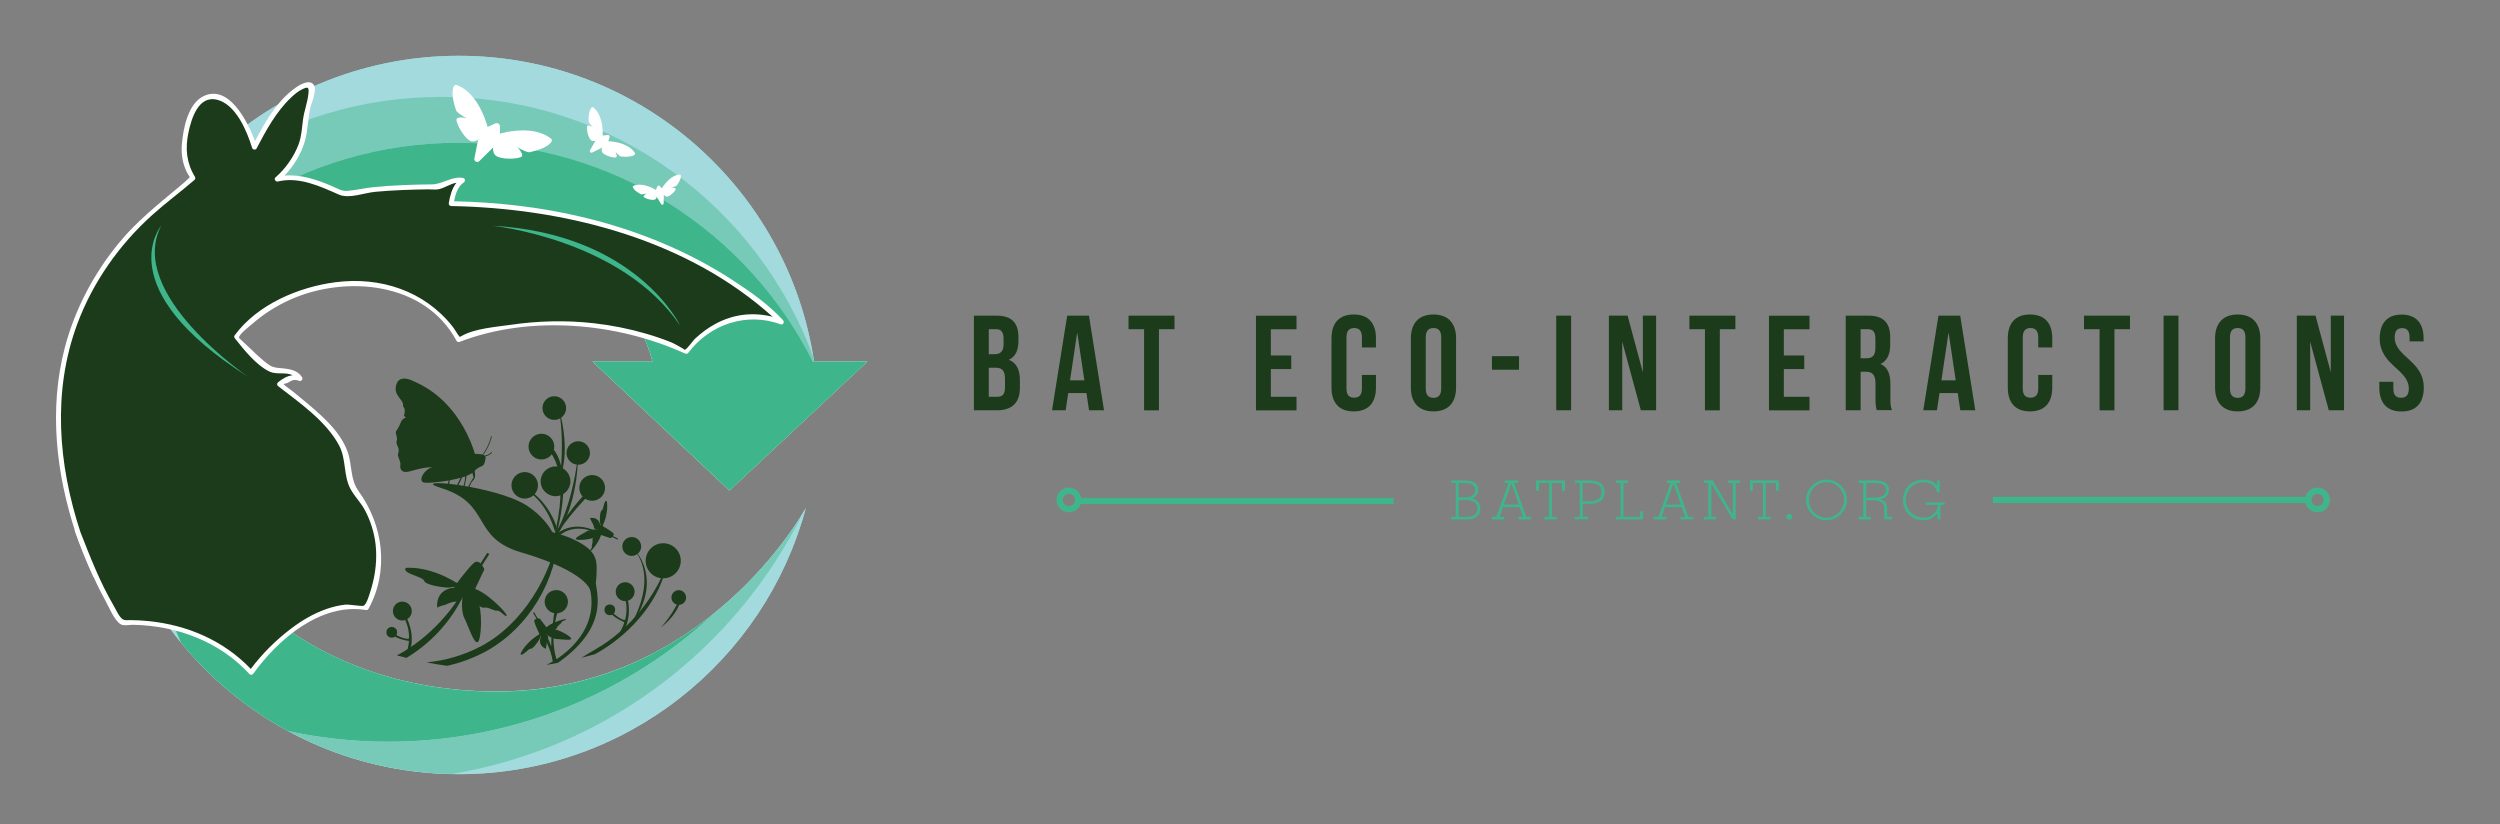 <?xml version="1.0" encoding="utf-8"?>
<!-- Generator: Adobe Illustrator 19.1.0, SVG Export Plug-In . SVG Version: 6.00 Build 0)  -->
<!DOCTYPE svg PUBLIC "-//W3C//DTD SVG 1.1//EN" "http://www.w3.org/Graphics/SVG/1.1/DTD/svg11.dtd">
<svg version="1.1" id="Layer_1" xmlns="http://www.w3.org/2000/svg" xmlns:xlink="http://www.w3.org/1999/xlink" x="0px" y="0px"
	 viewBox="0 0 2620.9 864" style="enable-background:new 0 0 2620.9 864;" xml:space="preserve">
<rect x="0" y="0" width="2620.9" height="864" fill="#808080" stroke="none"/>
<style type="text/css">
	.st0{fill:#1B3B1B;}
	.st1{fill:#3FB58B;}
	.st2{clip-path:url(#SVGID_2_);}
	.st3{fill:#A2DADD;}
	.st4{clip-path:url(#SVGID_2_);fill:#77CAB8;}
	.st5{fill:#BCE1CC;}
	.st6{fill:#77CAB8;}
	.st7{fill:#FFFFFF;}
	.st8{fill:#704655;}
</style>
<g>
	<path class="st0" d="M1067.7,353.7v3.5c0,10.2-3.1,16.7-10.1,20c8.4,3.3,11.6,10.8,11.6,21.3v8.1c0,15.3-8.1,23.5-23.7,23.5H1021
		v-99.2h23.5C1060.7,330.9,1067.7,338.4,1067.7,353.7z M1036.6,345.1v26.2h6.1c5.8,0,9.4-2.6,9.4-10.5v-5.5c0-7.1-2.4-10.2-7.9-10.2
		H1036.6z M1036.6,385.5V416h8.9c5.2,0,8.1-2.4,8.1-9.8v-8.6c0-9.2-3-12.1-10.1-12.1H1036.6z"/>
	<path class="st0" d="M1157.4,430.1h-15.7l-2.7-18h-19.1l-2.7,18h-14.3l15.9-99.2h22.8L1157.4,430.1z M1121.8,398.7h15l-7.5-50.2
		L1121.8,398.7z"/>
	<path class="st0" d="M1183.1,330.9h48.2v14.2H1215v85.1h-15.6v-85.1h-16.3V330.9z"/>
	<path class="st0" d="M1332.3,372.7h21.4v14.2h-21.4V416h26.9v14.2h-42.5v-99.2h42.5v14.2h-26.9V372.7z"/>
	<path class="st0" d="M1442.5,393.1v13.2c0,15.9-7.9,25-23.3,25s-23.3-9.1-23.3-25v-51.6c0-15.9,7.9-25,23.3-25s23.3,9.1,23.3,25
		v9.6h-14.7v-10.6c0-7.1-3.1-9.8-8.1-9.8c-5,0-8.1,2.7-8.1,9.8v53.6c0,7.1,3.1,9.6,8.1,9.6c5,0,8.1-2.6,8.1-9.6v-14.2H1442.5z"/>
	<path class="st0" d="M1479.1,354.7c0-15.9,8.4-25,23.7-25c15.3,0,23.7,9.1,23.7,25v51.6c0,15.9-8.4,25-23.7,25
		c-15.3,0-23.7-9.1-23.7-25V354.7z M1494.7,407.3c0,7.1,3.1,9.8,8.1,9.8c5,0,8.1-2.7,8.1-9.8v-53.6c0-7.1-3.1-9.8-8.1-9.8
		c-5,0-8.1,2.7-8.1,9.8V407.3z"/>
	<path class="st0" d="M1564.1,373.4h28.4v14.2h-28.4V373.4z"/>
	<path class="st0" d="M1631.5,330.9h15.6v99.2h-15.6V330.9z"/>
	<path class="st0" d="M1700.7,358.2v71.9h-14v-99.2h19.6l16,59.4v-59.4h13.9v99.2h-16L1700.7,358.2z"/>
	<path class="st0" d="M1771.1,330.9h48.2v14.2H1803v85.1h-15.6v-85.1h-16.3V330.9z"/>
	<path class="st0" d="M1870.1,372.7h21.4v14.2h-21.4V416h26.9v14.2h-42.5v-99.2h42.5v14.2h-26.9V372.7z"/>
	<path class="st0" d="M1967.6,430.1c-0.8-2.6-1.4-4.1-1.4-12.2v-15.6c0-9.2-3.1-12.6-10.2-12.6h-5.4v40.4H1935v-99.2h23.5
		c16.2,0,23.1,7.5,23.1,22.8v7.8c0,10.2-3.3,16.9-10.2,20.1c7.8,3.3,10.4,10.8,10.4,21.1v15.3c0,4.8,0.1,8.4,1.7,12H1967.6z
		 M1950.6,345.1v30.5h6.1c5.8,0,9.4-2.6,9.4-10.5v-9.8c0-7.1-2.4-10.2-7.9-10.2H1950.6z"/>
	<path class="st0" d="M2070.8,430.1h-15.7l-2.7-18h-19.1l-2.7,18h-14.3l15.9-99.2h22.8L2070.8,430.1z M2035.3,398.7h15l-7.5-50.2
		L2035.3,398.7z"/>
	<path class="st0" d="M2151.5,393.1v13.2c0,15.9-7.9,25-23.3,25s-23.3-9.1-23.3-25v-51.6c0-15.9,7.9-25,23.3-25s23.3,9.1,23.3,25
		v9.6h-14.7v-10.6c0-7.1-3.1-9.8-8.1-9.8c-5,0-8.1,2.7-8.1,9.8v53.6c0,7.1,3.1,9.6,8.1,9.6c5,0,8.1-2.6,8.1-9.6v-14.2H2151.5z"/>
	<path class="st0" d="M2184.8,330.9h48.2v14.2h-16.3v85.1h-15.6v-85.1h-16.3V330.9z"/>
	<path class="st0" d="M2268.2,330.9h15.6v99.2h-15.6V330.9z"/>
	<path class="st0" d="M2322.2,354.7c0-15.9,8.4-25,23.7-25c15.3,0,23.7,9.1,23.7,25v51.6c0,15.9-8.4,25-23.7,25
		c-15.3,0-23.7-9.1-23.7-25V354.7z M2337.8,407.3c0,7.1,3.1,9.8,8.1,9.8c5,0,8.1-2.7,8.1-9.8v-53.6c0-7.1-3.1-9.8-8.1-9.8
		c-5,0-8.1,2.7-8.1,9.8V407.3z"/>
	<path class="st0" d="M2421.9,358.2v71.9h-14v-99.2h19.6l16,59.4v-59.4h13.9v99.2h-16L2421.9,358.2z"/>
	<path class="st0" d="M2517.8,329.8c15.2,0,23,9.1,23,25v3.1h-14.7v-4.1c0-7.1-2.8-9.8-7.8-9.8c-5,0-7.8,2.7-7.8,9.8
		c0,20.4,30.5,24.2,30.5,52.6c0,15.9-7.9,25-23.3,25s-23.3-9.1-23.3-25v-6.1h14.7v7.1c0,7.1,3.1,9.6,8.1,9.6s8.1-2.6,8.1-9.6
		c0-20.4-30.5-24.2-30.5-52.6C2494.9,338.8,2502.7,329.8,2517.8,329.8z"/>
	<path class="st1" d="M1521.4,544.5v-2.7h4.8v-35.4h-4.8v-2.7h12.7c7.5,0,15.6,1,15.6,9.9c0,4.1-2.4,7.6-6.3,8.9v0.1
		c5,1.4,8.6,5.1,8.6,10.6c0,7.5-5.8,11.3-12.8,11.3H1521.4z M1535.7,521.4c5.4,0,10.8-1.3,10.8-7.7c0-4.4-2.7-7.3-11.9-7.3h-5.4v15
		H1535.7z M1537.3,541.8c6.5,0,11.6-1.6,11.6-9c0-2.5-1.2-8.6-12-8.6h-7.7v17.6H1537.3z"/>
	<path class="st1" d="M1563.8,544.5v-2.7h5l12.7-35.4h-4v-2.7h13.8v2.7h-3.9l12.6,35.4h5.2v2.7h-13.3v-2.7h4.9l-3.6-10.1h-17.6
		l-3.6,10.1h5v2.7H1563.8z M1592.2,528.9l-7.7-21.8h-0.1l-7.8,21.8H1592.2z"/>
	<path class="st1" d="M1640.6,514.5h-3.1v-8.1H1627v35.4h5.1v2.7h-13.2v-2.7h5.1v-35.4h-10.6v8.1h-3.1v-10.8h30.3V514.5z"/>
	<path class="st1" d="M1650.9,544.5v-2.7h5.3v-35.4h-5.1v-2.7h15.2c14.1,0,15.9,7.1,15.9,11.6c0,10.6-8,12.9-16,12.9h-6.9v13.5h5.3
		v2.7H1650.9z M1659.2,525.5h7.5c6.8,0,12.3-2.4,12.3-9.7c0-8.4-6.2-9.5-13.4-9.5h-6.4V525.5z"/>
	<path class="st1" d="M1694.1,544.5v-2.7h4.8v-35.4h-4.8v-2.7h12.7v2.7h-4.8v35.4h17.5V536h3v8.5H1694.1z"/>
	<path class="st1" d="M1733.7,544.5v-2.7h5l12.7-35.4h-4v-2.7h13.8v2.7h-3.9l12.6,35.4h5.2v2.7h-13.3v-2.7h4.9l-3.6-10.1h-17.6
		l-3.6,10.1h5v2.7H1733.7z M1762.1,528.9l-7.7-21.8h-0.1l-7.8,21.8H1762.1z"/>
	<path class="st1" d="M1794,541.8h4.9v2.7h-12.6v-2.7h4.7v-35.4h-4.7v-2.7h9.4l20.7,35.4h0.1v-32.7h-4.7v-2.7h12.5v2.7h-4.7v38.1
		h-3.2l-22.2-37.3h-0.1V541.8z"/>
	<path class="st1" d="M1864.9,514.5h-3.1v-8.1h-10.6v35.4h5.1v2.7h-13.2v-2.7h5.1v-35.4h-10.6v8.1h-3.1v-10.8h30.3V514.5z"/>
	<path class="st1" d="M1875.8,538.6c1.6,0,3,1.4,3,3.1c0,1.7-1.4,3.1-3,3.1c-1.7,0-3.1-1.4-3.1-3.1
		C1872.8,540.1,1874.1,538.6,1875.8,538.6z"/>
	<path class="st1" d="M1914.8,502.8c11.9,0,21.5,9.7,21.5,21.3c0,11.6-9.7,21.3-21.5,21.3c-11.9,0-21.5-9.7-21.5-21.3
		C1893.4,512.4,1902.9,502.8,1914.8,502.8z M1914.8,542.7c10.2,0,18.5-8.4,18.5-18.6c0-10.2-8.3-18.6-18.5-18.6s-18.4,8.4-18.4,18.6
		C1896.4,534.3,1904.7,542.7,1914.8,542.7z"/>
	<path class="st1" d="M1948.4,544.5v-2.7h5v-35.4h-5v-2.7h17.6c11.1,0,14.3,4.7,14.3,9.8c0,5.2-3.6,9.2-9.1,9.8v0.1
		c5.5,1.5,7.2,5.1,7.2,10.1v8.3h5.1v2.7h-8.1v-11.1c0-7.6-5.6-8.9-12.7-8.9h-6.2v17.4h5v2.7H1948.4z M1956.5,521.7h6.2
		c5.5,0,14.6-0.2,14.6-7.9c0-7.1-7.6-7.4-12.6-7.4h-8.1V521.7z"/>
	<path class="st1" d="M2031.2,537.9h-0.1c-3.6,5.7-9.7,7.5-14.2,7.5c-14,0-21.9-10.1-21.9-21.3c0-7.7,5-21.3,22.3-21.3
		c3.5,0,9.7,1.5,13.4,6.1h0.1v-5.2h2.7v12.4h-2.7c-1.2-7.2-8.3-10.6-14.2-10.6c-10.8,0-18.5,8.5-18.5,18.6
		c0,11.3,8.6,18.6,18.9,18.6c8.1,0,14.4-6.1,14.7-13.4h-12.8v-2.7h19.9v2.7h-4.5v15.3h-3.1V537.9z"/>
	<g>
		<g>
			<rect x="2089.3" y="520.8" class="st1" width="330.7" height="6.6"/>
		</g>
		<g>
			<path class="st1" d="M2429.6,537.1c-7.2,0-13-5.8-13-13c0-7.2,5.8-13,13-13s13,5.8,13,13C2442.6,531.3,2436.8,537.1,2429.6,537.1
				z M2429.6,517.7c-3.5,0-6.4,2.9-6.4,6.4c0,3.5,2.9,6.4,6.4,6.4c3.5,0,6.4-2.9,6.4-6.4C2436,520.6,2433.2,517.7,2429.6,517.7z"/>
		</g>
	</g>
	<g>
		<g>
			<rect x="1130.3" y="521.9" class="st1" width="330.7" height="6.6"/>
		</g>
		<g>
			<path class="st1" d="M1120.6,537.1c-7.2,0-13-5.8-13-13c0-7.2,5.8-13,13-13c7.2,0,13,5.8,13,13
				C1133.6,531.3,1127.8,537.1,1120.6,537.1z M1120.6,517.7c-3.5,0-6.4,2.9-6.4,6.4c0,3.5,2.9,6.4,6.4,6.4c3.5,0,6.4-2.9,6.4-6.4
				C1127,520.6,1124.1,517.7,1120.6,517.7z"/>
		</g>
	</g>
</g>
<g>
	<g>
		<g>
			<circle class="st0" cx="583.2" cy="630.8" r="12.2"/>
			<circle class="st0" cx="695.3" cy="587.9" r="18.4"/>
			<circle class="st0" cx="581.1" cy="427.8" r="12.4"/>
			<g>
				<path class="st0" d="M622.2,563.4c0,0-1.6,1.5-1,3.3c0.6,1.7-1.2,4.7-0.7,6.3c0.5,1.5-3,4.6-1.9,5.1
					c1.1,0.4,11.2-12.1,11.6-18.5C630.4,553,622.2,563.4,622.2,563.4z"/>
				<path class="st0" d="M627.4,555.1c0,0-8.3-0.6-12.4,2c-4,2.6-12.8,6.6-11.1,8.2s15.8,0.5,21-2.7
					C630.1,559.4,627.4,555.1,627.4,555.1z"/>
				<path class="st0" d="M629.6,552.4c0,0-0.5-11.3-11.2-9.2c0,0,1.4,2.3,1.6,3.1c0.1,0.8,1.1,1.6,2.1,4.1c1,2.5-0.3,4.9,5.3,4.7
					C633,554.9,629.6,552.4,629.6,552.4z"/>
				<path class="st0" d="M636.1,525.3c0,0,3.1,12.1-5.9,29.2c0,0-0.4-4.7-1-5.9c-0.6-1.2-0.6-12.3,1.6-13.5S633,523.9,636.1,525.3z"
					/>
				<path class="st0" d="M627.5,560l12.6,4.2c0,0,5.5-3,2.4-5.7c-3-2.7-12.9-8.2-12.9-8.2l-5,7L627.5,560z"/>
				<g>
					
						<rect x="639.8" y="562.8" transform="matrix(0.9 0.435 -0.435 0.9 309.004 -224.029)" class="st0" width="8.8" height="1.2"/>
				</g>
			</g>
			<g>
				<path class="st0" d="M581.2,660c0,0,2.4-0.4,2.9-2.3c0.5-1.9,3.9-3.5,4.5-5.2c0.5-1.7,5.5-2.3,4.8-3.3c-0.7-1.1-17.4,4-21.6,9.6
					C567.5,664.3,581.2,660,581.2,660z"/>
				<path class="st0" d="M571.6,664.3c0,0,7.1,5.6,12.3,5.7c5.2,0.1,15.4,1.9,14.9-0.6c-0.5-2.5-13.8-10-20.4-10.3
					S571.6,664.3,571.6,664.3z"/>
				<path class="st0" d="M568,665.3c0,0-6.4,10.4,4.4,15c0,0,0.1-2.9,0.5-3.8c0.4-0.8,0-2.1,0.6-4.9c0.7-2.8,3.3-4.2-1.9-7.4
					C566.4,661.1,568,665.3,568,665.3z"/>
				<path class="st0" d="M545.6,685.7c0,0,4.6-12.8,23.1-22.6c0,0-2.5,4.4-2.7,5.9s-7,11.4-9.6,11.1S547.6,688.8,545.6,685.7z"/>
				<path class="st0" d="M574.5,659.8l-8.7-11.4c0,0-6.7-0.6-5.6,3.6s6.5,15.2,6.5,15.2l8.7-3.3L574.5,659.8z"/>
				<g>
					
						<rect x="556.8" y="646" transform="matrix(-0.501 -0.866 0.866 -0.501 283.117 1456.573)" class="st0" width="9.6" height="1.3"/>
				</g>
			</g>
			<circle class="st0" cx="620.8" cy="511.5" r="13.5"/>
			<circle class="st0" cx="550.1" cy="508.8" r="13.9"/>
			<circle class="st0" cx="582.4" cy="504.6" r="15.6"/>
			<circle class="st0" cx="567.6" cy="468.2" r="13.5"/>
			<circle class="st0" cx="606.2" cy="474.9" r="12.3"/>
			<path class="st0" d="M553.1,514.9c0,0,19.7,9.9,29.1,43.7l1.1-6.9c0,0-7.8-25.2-29.7-38.5L553.1,514.9z"/>
			<path class="st0" d="M576.2,473.6c0,0,23.1,20.6,3.5,93.9l3.7-7.7c0,0,17.8-61-2.7-88.2L576.2,473.6z"/>
			<path class="st0" d="M619,619.3c0,0-3.1-19.8-72.3-40.1c-53.7-15.7-30.5-50.9-84.3-67.6c-37.1-11.5,56.5-2.8,89.5,18.2
				c16.4,10.4,25.4,24.3,26.5,27s9.7,2.4,22.9,8.7c26.3,12.5,24.7,22.7,23.9,39.9C624.6,617.1,619,619.3,619,619.3z"/>
			<circle class="st0" cx="655.4" cy="620.3" r="9.9"/>
			<circle class="st0" cx="639.3" cy="639.3" r="5.6"/>
			<path class="st0" d="M640.6,640.7c0,0,11.2,11.5,16.4,8.9l-1,3.3c0,0-13.8-5.3-16.5-11.5C636.8,635.1,640.6,640.7,640.6,640.7z"
				/>
			<path class="st0" d="M656.3,621.8c0,0,7.1,17.9-0.4,35.7c-2.6,6.3-12.5,15.6-7.4,7.6c6.9-10.8,13-27.7,3.3-47.4"/>
			<circle class="st0" cx="421.8" cy="640.6" r="9.9"/>
			<circle class="st0" cx="410.7" cy="662.9" r="5.6"/>
			<path class="st0" d="M412.3,664c0,0,13.7,8.5,18,4.7l-0.2,3.5c0,0-14.7-1.8-18.8-7.2C407.3,659.5,412.3,664,412.3,664z"/>
			<path class="st0" d="M423,641.8c0,0,11.2,15.6,8.2,34.8c-1,6.7-8.3,18.2-5.3,9.1c4.1-12.2,5.9-30-8.2-46.8"/>
			<path class="st0" d="M622.2,557.5c0,0-27.4-13-43.1,13l0.7-7.3c0,0,15.1-18.4,41.8-7.8L622.2,557.5z"/>
			<circle class="st0" cx="711.6" cy="626.4" r="7.7"/>
			<circle class="st0" cx="662.3" cy="572.9" r="9.9"/>
			<path class="st0" d="M618.7,517.5c0,0-27.8,28-36.6,46.6l0.7-6.5c0,0,19.9-31.7,35.8-44.4"/>
			<path class="st0" d="M606.2,474.9c0,0-5.3,66.4-35.2,101.8C571,576.6,604.7,551.5,606.2,474.9z"/>
			<path class="st0" d="M714.6,621.9c0,0,1.7,17.7-22.1,36.2C692.6,658.1,708.1,641.9,714.6,621.9z"/>
			<path class="st0" d="M662.3,572.9c0,0,38.5,33.4-4.7,88.1C657.6,661,694.6,608.6,662.3,572.9z"/>
			<path class="st0" d="M585.3,426.2c0,0,14.2,43.8,1.6,74.9C586.9,501.1,592.7,462.5,585.3,426.2z"/>
			<g>
				<path class="st0" d="M624.4,606l-7.9,4c14.3,43.6-17.2,70.6-33.1,81.1c-9.4-30.3,5.3-60.4,5.3-60.4l-5.6,0.2
					c-4.2,22.1-5.3,37-5.2,46.8c-3.1-8.3-5.7-13.2-5.7-13.2s-19.8-33.8-0.8,5.2c3.4,7.1,5.6,12.8,7.1,18.6c0.4,2.9,0.9,4.6,1.1,5.1
					c-2.8,1.7-4.6,2.5-4.6,2.5l-2,1.1c1-0.2,6.1-1.1,7.2-1.2c1.1-0.2,2.1-0.4,3.2-0.6c0.4-0.1,1-0.2,1.3-0.3c0.1,0,0.2,0,0.3-0.1
					C644.8,652.9,621.8,614,624.4,606z"/>
				<path class="st0" d="M627.1,683.9c38.2-21.9,66.4-59.5,71.2-91.1c-9.9,30.2-37.2,66.7-73.3,87.5c-6.3,3.6-11.4,6.7-15.5,9.3
					c4.7-1.2,9.4-2.4,14.1-3.7C624.7,685.2,625.8,684.6,627.1,683.9z"/>
			</g>
			<g>
				<path class="st0" d="M501.5,634c0,0,2.8,3.8,6.6,3c3.8-0.8,9.6,3.7,12.9,3.1c3.4-0.6,8.9,7.5,10.1,5.3
					c1.2-2.2-22.5-26.5-35.9-28.8C481.8,614.2,501.5,634,501.5,634z"/>
				<path class="st0" d="M485.5,621.3c0,0-3.3,17.3,1.2,26.4c4.5,9.1,10.5,28.4,14.3,25.3s5.1-32.8-0.4-44.6
					C495.2,616.6,485.5,621.3,485.5,621.3z"/>
				<path class="st0" d="M480.4,615.9c0,0-23.7-1.8-22.1,21.1c0,0,5.1-2.5,6.9-2.5c1.8,0,3.5-1.9,9.1-3.3c5.5-1.4,10.3,1.9,11.1-10
					C486.4,609.4,480.4,615.9,480.4,615.9z"/>
				<path class="st0" d="M425.3,595.4c0,0,26.2-3.5,59.7,19.7c0,0-9.9-0.3-12.6,0.7c-2.7,1-26-1.8-27.7-6.8S421.5,601.6,425.3,595.4
					z"/>
				<path class="st0" d="M495.8,622.2l12-25.3c0,0-4.9-12.2-11.3-6.5c-6.4,5.7-20.5,24.9-20.5,24.9l13.4,12.1L495.8,622.2z"/>
				<g>
					
						<rect x="497.8" y="586.9" transform="matrix(0.539 -0.842 0.842 0.539 -261.65 698.02)" class="st0" width="18.6" height="2.5"/>
				</g>
			</g>
			<g>
				<path class="st0" d="M508,683.6c46.2-24.5,76.5-76.6,77.4-125.5c-7.7,45.3-37.1,96-80.8,119.2c-18.4,9.7-37.9,15.3-57.4,17.1
					c7.3,1.4,14.5,2.7,21.6,3.6C482,695.1,495.2,690.3,508,683.6z"/>
				<path class="st0" d="M492.7,606.2c-14.9,31.7-42.8,63-76.6,80.9c3.3,0.9,6.7,1.8,10,2.6C458,670.6,482.8,639.6,492.7,606.2z"/>
			</g>
		</g>
		<g>
			<defs>
				<path id="SVGID_1_" d="M481,58.5c188.9,0,345.3,139.1,372.4,320.5h56L764.7,514.3L621.2,379.1h62.9
					C659.6,289.9,577.9,224.4,481,224.4c-116.4,0-362.9,131.2-322.8,240.4c77,209.7,240,258.6,356.4,260.1
					c225.3,3,330.2-192.4,330.2-192.4C801.8,693.2,655.2,811.6,481,811.6c-208,0-376.5-168.6-376.5-376.5S273,58.5,481,58.5z"/>
			</defs>
			<use xlink:href="#SVGID_1_"  style="overflow:visible;fill:#A0DADC;"/>
			<clipPath id="SVGID_2_">
				<use xlink:href="#SVGID_1_"  style="overflow:visible;"/>
			</clipPath>
			<g class="st2">
				<path class="st3" d="M481,58.5c188.9,0,345.3,139.1,372.4,320.5h56L764.7,514.3L621.2,379.1h62.9
					C659.6,289.9,577.9,224.4,481,224.4c-116.4,0-362.9,131.2-322.8,240.4c77,209.7,240,258.6,356.4,260.1
					c225.3,3,330.2-192.4,330.2-192.4C801.8,693.2,655.2,811.6,481,811.6c-208,0-376.5-168.6-376.5-376.5S273,58.5,481,58.5z"/>
			</g>
			<g class="st2">
				<g>
					<path class="st1" d="M181.1,517.7h-32.3c5.2,55.2,19.5,107.8,41.1,156.4c30.9,37.6,68.9,69,111.9,92.4
						c33.8,7.2,68.9,11.2,104.9,11.2c132.9,0,253.7-51.7,343.6-136c-54.2,44.2-132.2,84.8-235.8,83.4
						C408.7,723.5,264.3,682.8,181.1,517.7z"/>
				</g>
			</g>
			<path class="st4" d="M750.3,641.5c-89.8,84.3-210.6,136-343.6,136c-36,0-71-3.9-104.9-11.2c51.2,27.8,109.7,43.9,171.7,45.1
				c162.8-26.9,299.1-132,369.2-275.5C835.2,548.9,804.9,597,750.3,641.5z"/>
			<g class="st2">
				<path class="st5" d="M1783.1,97.4C1735-10.4,1647.5-101,1530.1-150.4c-114.1-48.1-236.3-48.9-344.8-11.3
					c89.7-179.1,304.2-260.2,491.5-181.4c195.2,82.2,286.8,307.1,204.5,502.3c-11.5,27.3-25.9,52.5-42.5,75.5
					C1827.9,186.2,1809.1,139.8,1783.1,97.4z"/>
				<path class="st5" d="M1783.1,97.4C1735.9,20.4,1665-43.2,1575.3-81c-146.1-61.5-306.3-39.7-428,43.8
					c4.3-34.1,13.1-68.2,27.1-101.4c3.3-7.9,7-15.6,10.8-23.2c108.5-37.5,230.7-36.8,344.8,11.3C1647.5-101,1735-10.4,1783.1,97.4z"
					/>
				<path class="st5" d="M1783.1,97.4C1735.9,20.4,1665-43.2,1575.3-81c-146.1-61.5-306.3-39.7-428,43.8
					c4.3-34.1,13.1-68.2,27.1-101.4c3.3-7.9,7-15.6,10.8-23.2c108.5-37.5,230.7-36.8,344.8,11.3C1647.5-101,1735-10.4,1783.1,97.4z"
					/>
				<path class="st5" d="M1552.5,754c-65.8,23.6-137.3,31.9-208.7,22.6c61.8-0.2,122.6-12.3,179.1-35.1L1552.5,754z"/>
				<path class="st5" d="M1783.1,97.4c26,42.4,44.8,88.8,55.6,137.3c-4.9,6.8-10,13.4-15.2,19.8C1819,200,1805.2,146.9,1783.1,97.4z
					"/>
				<path class="st5" d="M1783.1,97.4c26,42.4,44.8,88.8,55.6,137.3c-4.9,6.8-10,13.4-15.2,19.8C1819,200,1805.2,146.9,1783.1,97.4z
					"/>
				<path class="st5" d="M993.8,518.7L1523,741.6c-56.5,22.8-117.3,34.9-179.1,35.1c-39.2-5.1-78.4-15.4-116.6-31.4
					C1119.6,699.8,1038.9,617.2,993.8,518.7z"/>
				<path class="st5" d="M993.8,518.7L1523,741.6c-56.5,22.8-117.3,34.9-179.1,35.1c-39.2-5.1-78.4-15.4-116.6-31.4
					C1119.6,699.8,1038.9,617.2,993.8,518.7z"/>
				<path class="st5" d="M1168.9,144.9c-21.5-57.3-29.4-119.7-21.5-182.1c121.7-83.5,281.9-105.4,428-43.8
					c89.7,37.8,160.5,101.4,207.8,178.4c22.1,49.5,35.9,102.6,40.4,157.1c-38.6,46.7-121,105.9-175,129.6L1168.9,144.9z"/>
				<path class="st5" d="M1168.9,144.9c-21.5-57.3-29.4-119.7-21.5-182.1c121.7-83.5,281.9-105.4,428-43.8
					c89.7,37.8,160.5,101.4,207.8,178.4c22.1,49.5,35.9,102.6,40.4,157.1c-38.6,46.7-144.7,97.6-198.7,121.4L1168.9,144.9z"/>
				<path class="st5" d="M1168.9,144.9c-21.5-57.3-29.4-119.7-21.5-182.1c121.7-83.5,281.9-105.4,428-43.8
					c89.7,37.8,160.5,101.4,207.8,178.4c22.1,49.5,35.9,102.6,40.4,157.1c-38.6,46.7-162.8,105.7-216.8,129.5L1168.9,144.9z"/>
			</g>
			<g class="st2">
				<path class="st5" d="M854.2,378.8c0,0,1.1-1,3-2.7c-1.3,0.9-2.3,1.7-3.2,2.3C854.1,378.5,854.2,378.6,854.2,378.8z"/>
				<path class="st5" d="M854.2,378.8c0,0,1.1-1,3-2.7c-1.3,0.9-2.3,1.7-3.2,2.3C854.1,378.5,854.2,378.6,854.2,378.8z"/>
				<path class="st6" d="M462.1,101.6c-83.7,0-161.6,24.8-226.8,67.4l58.7,24.7c56-28.1,119.2-44,186.1-44
					c162.8,0,303.8,93.6,372,229.9c0,0,0.7-0.5,1.9-1.4C796.8,217.1,643,101.6,462.1,101.6z"/>
				<path class="st5" d="M903.4,520.2c-0.2,0.6-0.4,1.3-0.6,1.9c0.5-0.6,1-1.3,1.5-1.9H903.4z"/>
			</g>
			<g class="st2">
				<path class="st1" d="M108.6,379c-4.8,9.6-9.3,19.5-13.4,29.5c1.6,29.5,6.4,58.2,13.9,85.8c-3-19.3-4.7-39.1-4.7-59.2
					C104.4,416,105.9,397.3,108.6,379z"/>
				<path class="st1" d="M481,224.4c97,0,178.7,65.5,203.2,154.7h-62.9l143.5,135.2l144.6-135.2h-56c0-0.1,0-0.2,0-0.3
					c-0.7,0.5-1.1,0.8-1.1,0.8c-68.2-136.3-209.2-229.9-372-229.9C317.6,149.7,177,243,108.6,379c-2.7,18.3-4.2,37-4.2,56.1
					c0,20.1,1.6,39.9,4.7,59.2c2.4,8.8,5,17.4,8,26h65.3c-8.7-17.1-16.8-35.5-24.2-55.5C118.1,355.5,364.6,224.4,481,224.4z"/>
			</g>
		</g>
		<g>
			<path class="st7" d="M524.1,142.3v-9.8c0-2.5-2.5-4.1-4.8-3.1l-9.3,4.2l-8.9,13.7l-3.8,18.8c-0.6,3,3,4.9,5.2,2.8l14.3-14.1
				L524.1,142.3z"/>
			<path class="st7" d="M512.1,136.7c0,0-8.1-38.5-33.5-47.6c-0.9-0.3-1.9,0-2.4,0.7c-1.6,2.3-3.8,8.7,1.8,25.5
				c0.3,0.8,0.7,1.5,1.3,2c2.3,2,8.5,7.1,14,7.3c0,0-13.2-3.4-14.6,0.2c-1.4,3.6,9.1,23,16.5,23.5
				C502.5,148.8,512.1,136.7,512.1,136.7z"/>
			<path class="st7" d="M519.7,141.4c0,0,37.1-12.9,58.1,4.1c0.7,0.6,1,1.6,0.6,2.4c-1.1,2.6-5.5,7.7-22.8,11.6
				c-0.8,0.2-1.6,0.2-2.4-0.1c-2.9-0.9-10.5-3.6-13.5-8.2c0,0,9.7,9.6,7.4,12.7c-2.3,3.1-24.4,4.1-28.6-2
				C514.3,155.8,519.7,141.4,519.7,141.4z"/>
		</g>
		<g>
			<path class="st7" d="M637.3,149.3l1.7-5.3c0.4-1.3-0.7-2.7-2-2.5l-5.7,0.7L624,148l-5.4,9.5c-0.9,1.5,0.8,3.2,2.3,2.4l10.2-5.1
				L637.3,149.3z"/>
			<path class="st7" d="M631.7,144.2c0,0,2.3-22.2-9.8-31.6c-0.4-0.3-1-0.3-1.4,0c-1.3,0.9-3.6,4-3.5,14.1c0,0.5,0.1,0.9,0.4,1.3
				c0.9,1.5,3.3,5.3,6.3,6.4c0,0-6.6-4.1-8-2.4c-1.4,1.7,0.9,14,4.8,15.6C624.5,149,631.7,144.2,631.7,144.2z"/>
			<path class="st7" d="M635,148c0,0,22.3-0.5,30.7,12.4c0.3,0.4,0.2,1-0.1,1.4c-1,1.2-4.3,3.2-14.3,2.3c-0.5,0-0.9-0.2-1.3-0.5
				c-1.4-1-5-3.8-5.8-6.8c0,0,3.6,6.9,1.8,8.1c-1.8,1.3-13.9-2.1-15.1-6.1S635,148,635,148z"/>
		</g>
		<g>
			<path class="st7" d="M694.6,198.1l-3-3.1c-0.7-0.8-2.1-0.5-2.5,0.5l-1.7,4.2l1.3,7.1l4.5,7.2c0.7,1.1,2.5,0.7,2.5-0.7l0.3-8.9
				L694.6,198.1z"/>
			<path class="st7" d="M689.1,200c0,0-14.3-9.8-25.2-5.1c-0.4,0.2-0.6,0.6-0.5,1c0.2,1.2,1.4,3.9,8.3,7.6c0.3,0.2,0.7,0.3,1,0.2
				c1.4,0,4.9-0.3,6.7-1.9c0,0-5.2,2.9-4.6,4.5c0.6,1.6,9.9,4.6,12.4,2.5S689.1,200,689.1,200z"/>
			<path class="st7" d="M692.9,199.2c0,0,8-15.4,19.8-16.3c0.4,0,0.8,0.2,0.9,0.6c0.4,1.2,0.6,4.1-3.8,10.6
				c-0.2,0.3-0.5,0.5-0.8,0.7c-1.2,0.6-4.4,2-6.8,1.5c0,0,6,0.1,6.2,1.8c0.2,1.7-6.6,8.7-9.8,8C695.6,205.4,692.9,199.2,692.9,199.2
				z"/>
		</g>
		<g>
			<g>
				<path class="st0" d="M490.4,476.4c0,0,19.7-2.8,18.7,4c-1.7,11.9-4.5,5.5-12.1,13.8c-7.6,8.4-45.3,13-52.4,11.7
					s0.3-15,10.1-16.4C464.6,488.2,490.4,476.4,490.4,476.4z"/>
				<path class="st0" d="M499.2,480.7c0,0-12.6-58.8-66-81.2c0,0-14.4-8-17.8,3.9c-3.4,11.9,8.5,15.3,7.1,22.6c0,0,3.4,2.5,1,9.8
					l2,2.2c0,0-3.6,0.1-5.5,5.2c-1.8,5.1-4.5,8-5,9.4c-0.5,1.4,1.8,6.5,1.1,8.5c-2,5.4,3.5,7.9,1.5,13.5c-0.5,1.4-0.6,2.8,0,4.2
					c1.1,2.8,2.6,7.4,2.2,8.6c-0.6,1.8-0.3,7.6,5.9,7.4c6.2-0.2,26.4-9.7,37.5-1.7S499.2,480.7,499.2,480.7z"/>
				<path class="st0" d="M496.8,487.6c0,0-1.9,5.5-5.1,7.1c-3.2,1.5-6.2,3.8-7,5.3c-0.7,1.5-5.6,12-5.6,12s-2.9,2.1-4.4,1.8
					c-1.5-0.3,2.9-2.1,2.9-2.1s3.9-8.3,5.7-11.8c1.8-3.5,7.3-5.9,7.3-5.9s1.6-4.6,3.9-5.5C496.8,487.6,496.8,487.6,496.8,487.6z"/>
				<path class="st0" d="M496.7,490.4c0,0,2.4,7.2,0.9,10.8c-1.5,3.6-4.7,3.4-6.2,13.8c0,0,2.3,6.2,1.7,7.7c0,0-0.9,1.3-1.6-0.3
					c-0.7-1.6,0.3-4.6-1.3-7.6c-1.5-3,6.3-14.4,6.3-14.4s-2.6-7.2-1.5-10.4S496.7,490.4,496.7,490.4z"/>
				<path class="st0" d="M489.2,498.4c0,0-1.5,10.2-2.6,12.3s-2.4,1.4-3.1,5.7c0,0-1,0.4-0.6-1.8c0.5-2.1,1.1-2.5,2.5-4.4
					c1.4-1.9,3-10.9,1.6-12.3C485.7,496.6,489.2,498.4,489.2,498.4z"/>
				<path class="st0" d="M474.6,494.5c0,0-4.6,9.2-4.9,11.6c-0.3,2.4,1.2,2.5-0.7,6.4c0,0,0.6,0.9,1.5-1.1c0.8-2,0.5-2.6,0.5-5
					c-0.1-2.4,3.8-10.7,5.7-11C478.5,495.1,474.6,494.5,474.6,494.5z"/>
			</g>
			<g>
				<path class="st0" d="M505.1,478.3c0.1,0,0.3,0,0.4-0.1c7.3-8.7,10.1-20.3,10.1-20.4c0.1-0.2-0.1-0.5-0.3-0.5
					c-0.2,0-0.5,0.1-0.5,0.3c0,0.1-2.8,11.6-9.9,20.1c-0.2,0.2-0.1,0.5,0,0.6C504.9,478.3,505,478.3,505.1,478.3z"/>
			</g>
			<g>
				<path class="st0" d="M506.3,478.9c0,0,0.1,0,0.1,0c6.8-0.8,9.3-4.2,9.4-4.3c0.1-0.2,0.1-0.5-0.1-0.6c-0.2-0.1-0.5-0.1-0.6,0.1
					c0,0-2.3,3.1-8.8,3.9c-0.2,0-0.4,0.2-0.4,0.5C505.9,478.8,506.1,478.9,506.3,478.9z"/>
			</g>
		</g>
	</g>
	<g>
		<g>
			<path class="st8" d="M82.4,554.2c6.3,15.9,13.3,33.4,19.8,49.3C94.3,586.7,87.8,570.3,82.4,554.2z"/>
			<g>
				<path class="st7" d="M78.1,555.4c6.5,16.5,13.1,32.9,19.8,49.3c2.9-0.8,5.8-1.6,8.7-2.3c-7.4-16.1-14.1-32.5-19.8-49.3
					C86.7,552.8,78.1,555.5,78.1,555.4c5.7,16.8,12.3,33.2,19.8,49.3c0.2,0.5,8.6-2.7,8.7-2.3c-6.6-16.4-13.2-32.8-19.8-49.3
					C86.6,552.7,78.2,555.7,78.1,555.4z"/>
			</g>
		</g>
		<g>
			<path class="st0" d="M81.8,558.5c-70.4-210.3,57-322.1,95.6-351.1c6.2-4.7,24.8-20.7,24.8-20.7s-9.2-14.3-9.4-28.8
				s7-53.7,26.4-56.4c30.1-4.1,47.6,52.9,47.6,52.9c28-54.7,47.8-64.3,56.6-65.5c2.5-0.3,4.6,2,4,4.5c-2.3,9-7.5,29.9-7.7,38.1
				c-0.9,32.6-29.1,56.4-29.1,56.4c26.4-7.9,69.6,15.9,69.6,15.9c27.3-7.9,99.5-7.9,99.5-7.9c17.2-8.7,25.2-6.7,25.2-6.7
				c-8.9,4.1-12,24.3-12,24.3c236.1,3.5,346.2,124.2,346.2,124.2c-59-23.8-99.5,30.8-99.5,30.8c-123.3-57.3-238.7-12.3-238.7-12.3
				s-33.5-63.4-114.5-59c-81,4.4-118.1,55.8-118.1,55.8c18.5,23.8,38,35.8,38,35.8c21.1-3.5,28.2,8.1,28.2,8.1
				c-8.8-5.1-21.1,6-21.1,6s31.7,24.7,46.7,39.6c15,15,24.7,31.7,24.7,45.8c0,14.1,6.2,24.7,6.2,24.7C421,571.1,384,637.1,384,637.1
				C320.6,624.8,263.3,705,263.3,705c-46.1-52-114.7-53.3-135-52.4c-10.4-12.9-22.5-36.4-30-52.4C91.9,584.4,88.1,574.4,81.8,558.5z
				"/>
			<path class="st7" d="M821,335.8c-14.9-16.2-33.7-29.6-52-41.5c-48.2-31.6-102.7-53.5-158.7-66.8C566.3,217,521.2,212,476,211
				c1.4-7.3,4-15.7,10.2-19.7c1.7-1.1,1.7-4.2-0.6-4.7c-11.6-2.3-21.5,6.6-32.8,6.7c-20.4,0.2-40.8,0.9-61.1,2.9
				c-9.1,0.9-18.2,3.1-27.3,3.9c-5.9,0.5-9.1-1.8-15.5-4.6c-15.6-6.8-33.3-12.9-50.6-11.4c9.5-9.9,17.1-22.3,21-35.1
				c3.5-11.5,3.4-23.8,5.9-35.6c1.2-5.4,7.9-19.6,3.4-24.9c-5.5-6.4-17.6,2.4-22,5.9c-17.3,13.5-29.1,34.2-39.3,53.6
				c-8.1-22.1-28.2-60.2-54.3-47c-16.1,8.1-20.9,33.9-22.3,49.9c-1,10.7,0.8,22,6.2,31.5c0.5,0.8,1.6,2.3,2.3,3.6
				c-0.2,0.2-0.3,0.4-0.6,0.6c-3.9,3.5-8,6.8-12,10.2c-22,18.4-43.7,35.6-62,58c-26.3,32-46,69.3-56.6,109.4
				c-17,64.7-9.2,132.2,11.5,195.1c9.4,23.7,18.2,47.3,30.6,69.6c3.6,6.5,9.9,22.1,16.7,25.7c3.1,1.7,9.2,0.4,12.7,0.4
				c45.9,0.9,90.7,17.5,122.1,51.7c1.2,1.3,3.1,0.7,4-0.5c25.8-35.9,70.7-74.5,117.8-66.7c1.1,0.2,2.3-0.1,2.9-1.2
				c21.8-39.7,15.7-87.4-10.2-123.1c-9.5-13.2-6.5-28-12-42.5c-5.4-14.3-15.9-26.3-26.9-36.6c-9.9-9.2-20.4-17.8-30.9-26.3
				c-2.7-2.2-6.2-4.3-8.8-6.8c0.2-0.3,0.4-0.4,0.7-0.7c6.4-0.8,7.2-6.2,15.6-3c2.1,0.8,4.1-2,2.9-3.8c-6-9.1-16.2-8.8-25.8-9.9
				c-6.5-0.8-8.8-2.7-14.9-7.7c-4.2-3.5-8.3-7.3-12.2-11.2c-1.4-1.4-13.3-12.3-13.3-12.6c0-3.8,11.3-12.2,13.8-14.4
				c11.9-10.5,25.5-19.1,40-25.6c58.4-26,141.2-18.6,174.3,43.2c0.5,0.9,1.9,1.6,2.9,1.2c74.5-28.7,165.3-20.3,236.7,12.1
				c1.4,0.6,2.6,0.3,3.5-0.9c22.5-29.9,61.4-42.8,96.7-29.7C821,341,822.6,337.6,821,335.8z M749.9,339.6
				c-7.8,4.2-14.9,9.6-21.4,15.6c-2.2,2-7.9,10.8-10.8,11.6c0.8-0.2-11.8-7.1-13.7-7.8c-8.8-3.5-17.7-6.6-26.8-9.2
				c-17.8-5.2-36-8.8-54.4-10.9c-29.3-3.3-58.9-2.6-88,1.7c-15.2,2.2-37.5,3.8-51.1,11.8c-0.3,0.2-1,0.5-1.8,0.8
				c-2.7-3.2-4.8-7.5-7.4-10.8c-29.7-37.7-76.1-52.6-122.9-46.5c-38.6,5-81.9,23.3-105.7,55.8c-0.7,1-0.3,2.3,0.4,3.1
				c9.3,11.6,22.4,28.4,36.6,34.9c7.1,3.3,16.7,0.1,23.9,3.7c-5.6,0.6-10.9,3.7-15.5,7.6c-1,0.8-1,2.8,0,3.6
				c22.6,17.6,50.5,36.7,64.2,62.4c7.9,14.8,4.1,32.3,12.6,46.8c4.4,7.5,10.6,13.6,14.7,21.5c5.8,11.1,9.6,23.3,11,35.8
				c1.6,15.1-0.1,30.4-4.3,44.9c-1.5,5.1-5,17.6-8.2,19c-2.1,1-15.1-1.6-19.5-1.1c-6.8,0.8-13.5,2.4-20,4.7
				c-13.3,4.7-25.6,12-36.9,20.6c-15.7,11.9-30.2,26.3-42,42.1c-28.2-29.6-66.1-45.9-106.5-50.1c-6.8-0.7-13.6-1.1-20.3-1.1
				c-2.5,0-5.1,0.5-7.2-0.7c-3.9-2.2-7.7-11-10-14.9C104.6,610,94.6,584,84.3,557.8C61,486.9,54.7,410.4,81.1,339.4
				c16.3-43.7,43.9-82.9,78.5-114c14.3-12.9,29.9-24.3,44.4-36.9c0.8-0.7,1-2.2,0.4-3.1c-9-14.5-10.3-29.9-6.9-46.2
				c3.1-14.7,10.4-39.6,30.2-34.6c19.7,5,31.2,32.9,36.6,50.4c0.6,2,3.6,2.6,4.7,0.6c9.8-18.7,20.5-38.5,36-53.2
				c3.6-3.4,7.5-6.8,12-8.9c6-2.8,7.1-2.3,6.3,5c-0.9,8.9-4.4,17.7-5.6,26.6c-1.2,9-1.5,17.6-4.7,26.3c-4.9,13-13.7,25.5-24.2,34.6
				c-2,1.7,0.2,4.8,2.5,4.3c21.9-5.4,44.1,4.9,63.7,13.6c11,4.9,26.4-1.7,38.4-2.8c18.3-1.7,36.8-2.3,55.2-2.6
				c3.5-0.1,7.7,0.6,11.1-0.1c6.3-1.2,12.2-5.7,18.8-6.8c-4.7,5.9-6.8,14-8,21.2c-0.3,1.6,0.7,3.2,2.5,3.2
				c115.4,2.2,238.6,32.5,328.5,108.7c2.9,2.4,5.7,4.9,8.5,7.4C789.6,327,769,329.2,749.9,339.6z"/>
		</g>
	</g>
	<path class="st1" d="M169,236.6c0,0-55.7,65.6,91.5,158.7C260.5,395.3,132,308.2,169,236.6z"/>
	<path class="st1" d="M713,341.3c0,0-45.3-96.3-197.2-104.7C515.9,236.6,651.7,250.5,713,341.3z"/>
</g>
</svg>
